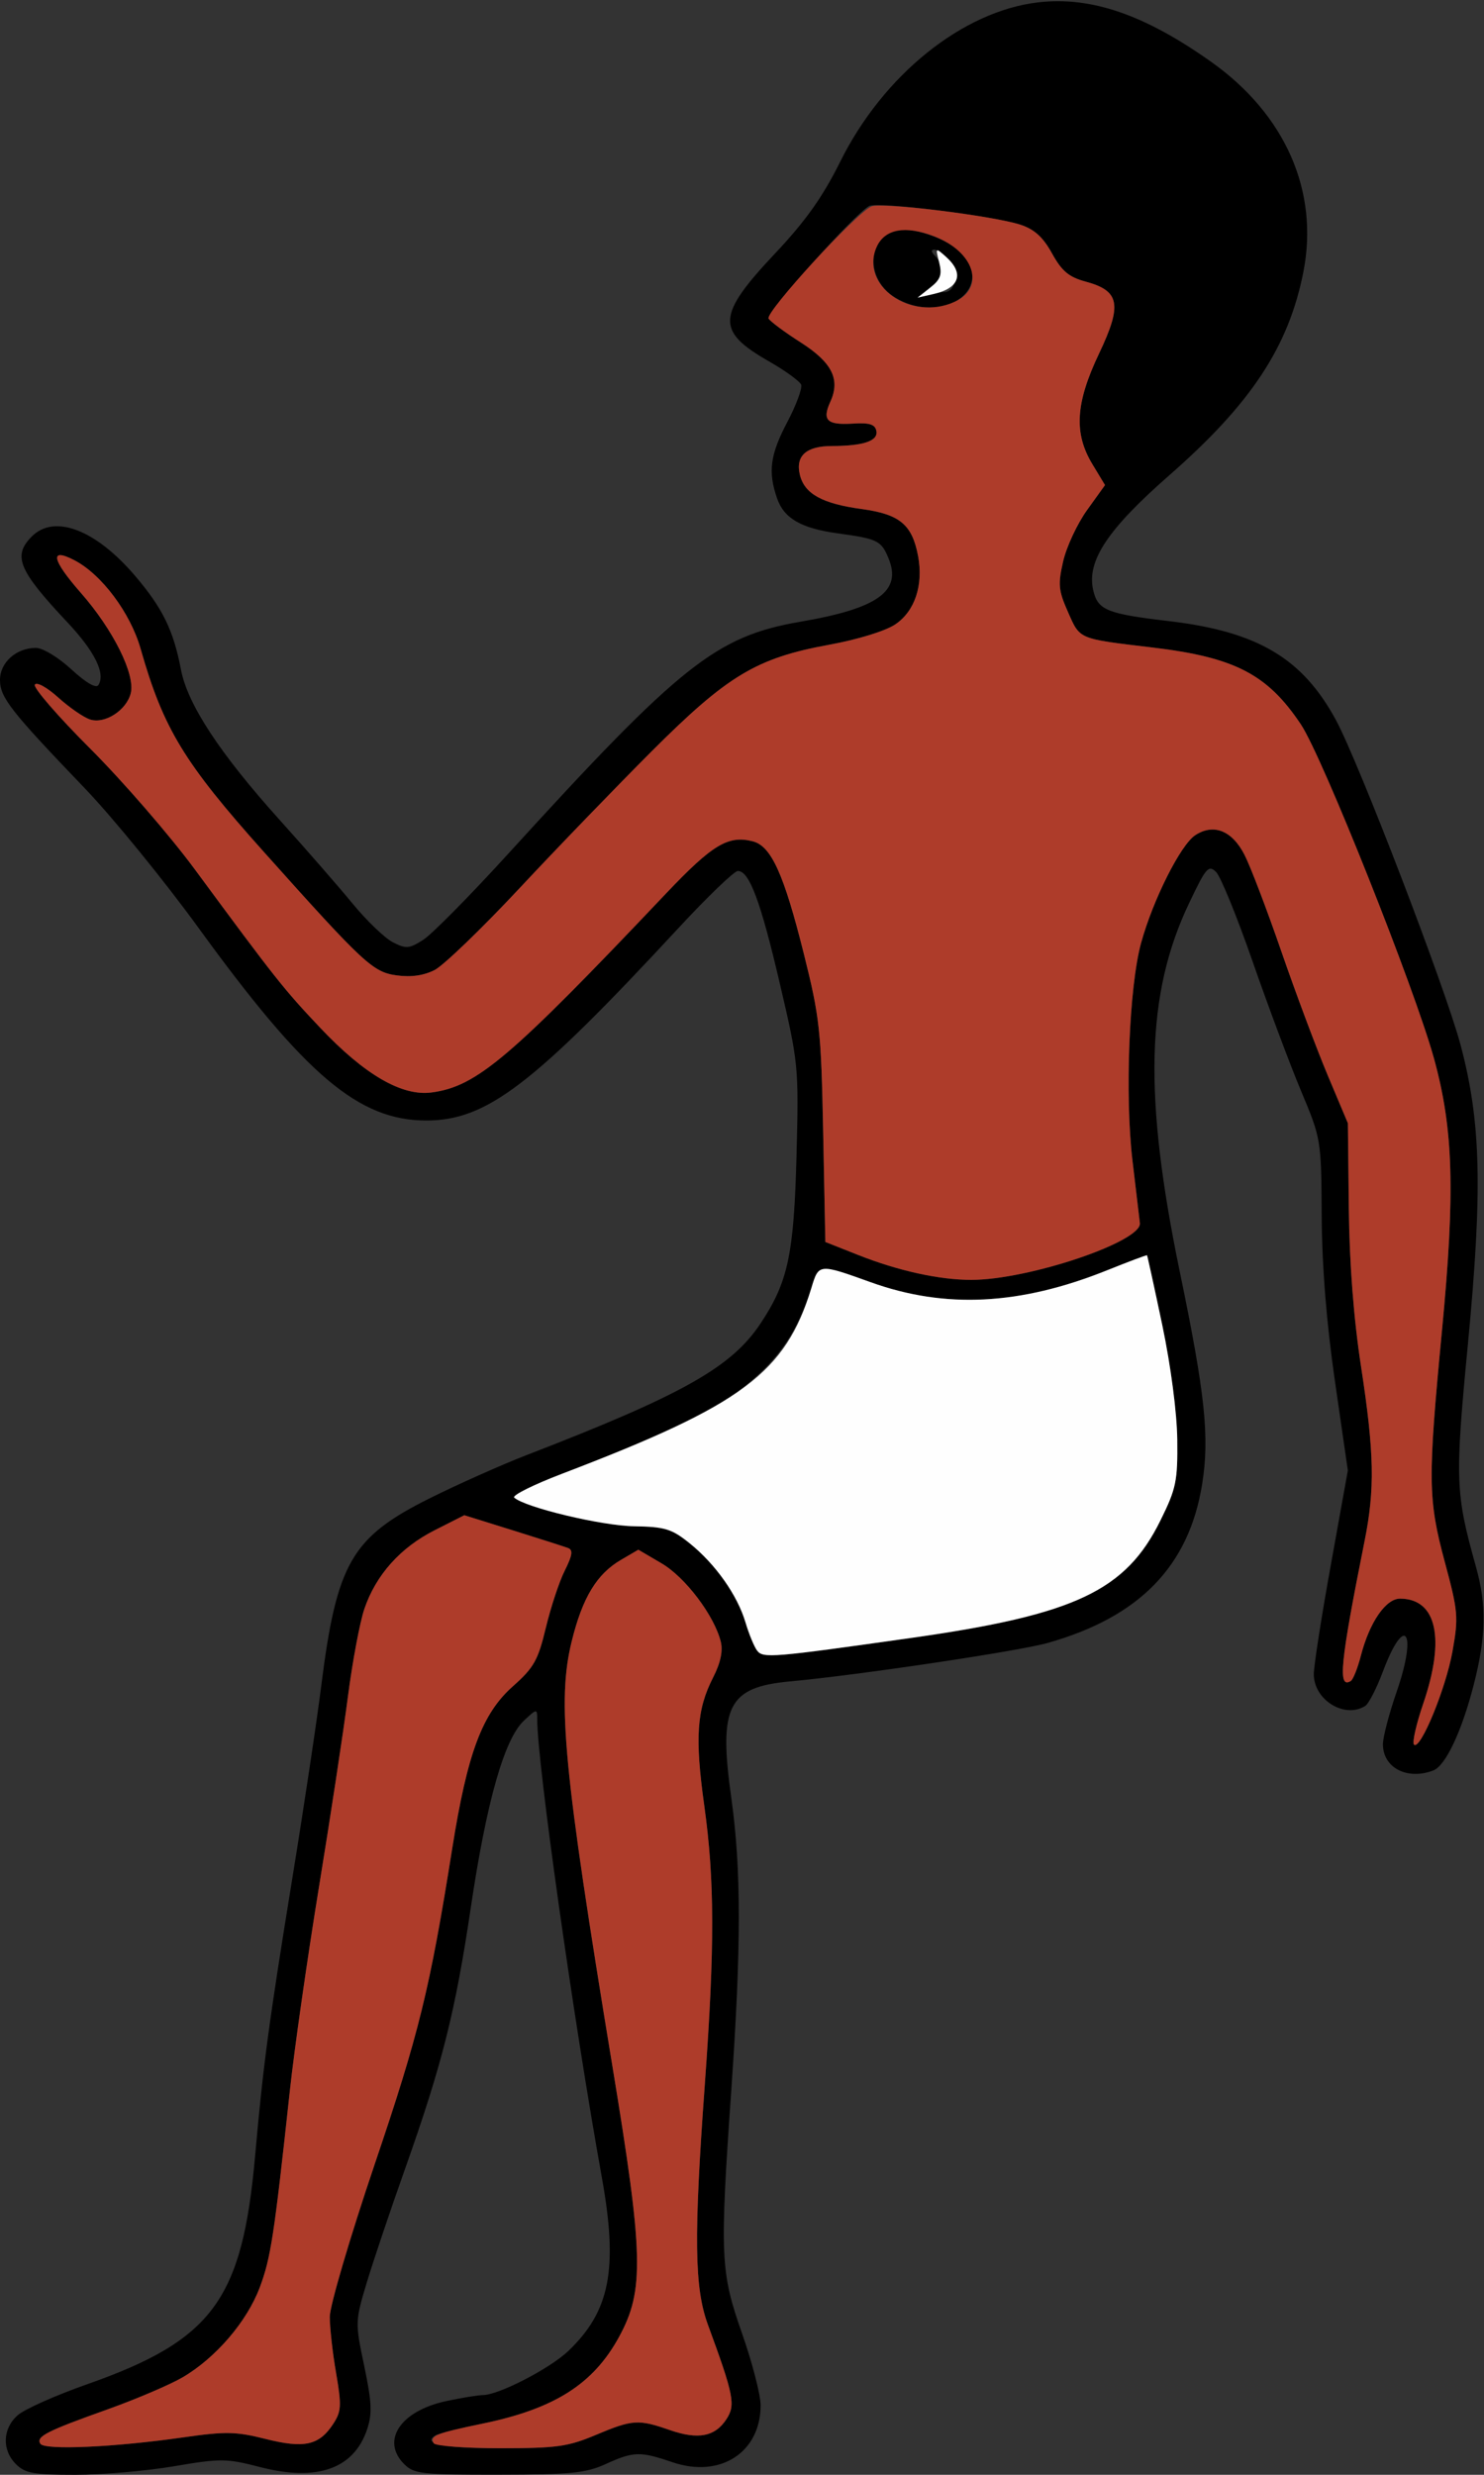 <?xml version="1.0" encoding="UTF-8" standalone="no"?>
<!DOCTYPE svg PUBLIC "-//W3C//DTD SVG 1.1//EN"
"http://www.w3.org/Graphics/SVG/1.1/DTD/svg11.dtd">
<svg width="360px" height="600px"
xmlns="http://www.w3.org/2000/svg" version="1.1">
<rect width="100%" height="100%" fill="#333333" stroke="none"/>
<g transform="translate(0000, 0000) scale(1, 1)">
<path fill="#000000" stroke="none" d="
M 3.87 597.42
C 0.43 593.99 0.61 588.82 4.27 585.58
C 5.90 584.12 13.45 580.75 21.02 578.09
C 51.61 567.35 58.79 557.59 61.90 522.54
C 63.85 500.63 65.16 490.76 70.95 455.15
C 73.72 438.15 76.85 417.30 77.92 408.80
C 81.68 378.93 85.28 372.71 104.19 363.28
C 111.11 359.83 121.72 355.11 127.74 352.78
C 165.55 338.18 177.45 331.49 184.49 320.88
C 191.19 310.80 192.59 304.17 193.23 280.04
C 193.78 258.55 193.70 257.79 189.20 238.56
C 184.52 218.48 181.78 211.16 178.99 211.16
C 178.13 211.16 171.65 217.38 164.59 225.00
C 129.26 263.12 118.01 271.69 103.34 271.66
C 87.03 271.64 74.08 260.68 48.18 224.99
C 39.83 213.49 27.43 198.28 20.65 191.20
C 2.53 172.33 0.00 169.09 0.00 164.83
C 0.00 160.61 3.96 157.08 8.70 157.08
C 10.37 157.08 14.14 159.35 17.33 162.30
C 20.90 165.58 23.33 166.98 23.88 166.08
C 25.63 163.26 22.97 157.91 16.28 150.80
C 4.45 138.23 3.02 134.76 7.74 130.04
C 13.20 124.60 23.16 128.38 32.70 139.53
C 39.43 147.40 42.08 152.78 43.90 162.36
C 45.50 170.76 53.37 182.73 67.86 198.81
C 74.18 205.83 82.14 214.94 85.54 219.08
C 88.94 223.21 93.33 227.43 95.29 228.44
C 98.48 230.09 99.25 230.03 102.65 227.87
C 104.74 226.55 114.00 217.17 123.23 207.05
C 165.11 161.09 173.74 154.25 194.19 150.73
C 213.05 147.50 218.85 143.30 215.52 135.30
C 213.77 131.07 212.85 130.62 203.23 129.31
C 194.37 128.09 190.22 125.70 188.53 120.88
C 186.26 114.39 186.81 110.24 191.02 102.27
C 193.17 98.18 194.67 94.12 194.35 93.27
C 194.01 92.42 190.50 89.87 186.54 87.61
C 173.61 80.23 173.83 76.51 188.12 61.34
C 195.43 53.58 199.59 47.72 203.81 39.23
C 214.26 18.17 233.52 2.69 251.88 0.57
C 264.67 -0.91 277.64 3.54 293.74 14.94
C 311.81 27.71 320.03 46.40 316.18 65.94
C 312.61 84.08 303.48 97.89 283.61 115.27
C 268.74 128.29 263.63 135.95 265.17 142.96
C 266.26 147.91 268.40 148.80 283.60 150.59
C 305.06 153.12 315.95 159.57 324.08 174.57
C 329.60 184.74 350.68 239.67 354.32 253.35
C 359.28 272.00 359.68 288.37 356.09 325.94
C 352.93 358.89 353.05 361.97 358.03 379.79
C 360.66 389.16 360.52 396.72 357.50 408.49
C 354.59 419.81 350.68 428.10 347.69 429.24
C 341.38 431.65 335.48 428.59 335.48 422.88
C 335.48 421.17 336.99 415.40 338.84 410.07
C 343.90 395.46 340.80 391.04 335.47 405.27
C 333.95 409.31 332.03 413.06 331.20 413.59
C 326.19 416.76 318.71 412.15 318.71 405.90
C 318.71 403.96 320.55 392.05 322.84 379.43
L 326.97 356.51
L 323.86 335.01
C 321.79 320.77 320.71 307.22 320.63 294.85
C 320.52 276.28 320.49 276.12 315.66 264.59
C 312.98 258.22 307.70 244.11 303.91 233.23
C 300.13 222.35 296.13 212.54 295.02 211.43
C 293.19 209.60 292.57 210.30 288.43 219.03
C 277.99 240.94 277.38 265.75 286.21 308.37
C 292.36 338.03 293.45 348.40 291.63 359.79
C 288.44 379.70 276.44 392.03 254.14 398.33
C 247.03 400.33 208.31 406.11 191.61 407.65
C 176.59 409.04 174.27 413.67 177.41 435.94
C 179.83 453.21 179.83 471.94 177.41 506.65
C 174.58 547.15 174.75 550.74 180.03 565.78
C 182.49 572.79 184.52 580.62 184.52 583.16
C 184.50 594.59 174.74 600.89 163.12 596.95
C 155.25 594.27 153.73 594.31 146.92 597.40
C 142.09 599.59 138.43 599.95 120.97 599.97
C 102.35 600.00 100.43 599.78 98.06 597.42
C 92.34 591.71 97.14 584.50 108.25 582.13
C 111.94 581.33 115.95 580.69 117.16 580.67
C 120.98 580.65 133.38 574.25 137.86 569.99
C 148.01 560.30 149.99 550.09 146.00 527.90
C 139.07 489.41 130.32 427.39 130.32 416.81
C 130.32 414.22 130.23 414.22 127.07 417.19
C 122.34 421.64 118.04 436.74 114.22 462.42
C 110.44 487.87 107.28 500.38 98.21 525.97
C 94.68 535.88 90.53 548.25 88.95 553.47
C 86.14 562.84 86.14 563.09 88.36 573.63
C 90.19 582.35 90.32 585.15 89.08 588.91
C 85.90 598.55 76.95 601.71 63.07 598.12
C 54.90 596.01 53.56 596.00 42.17 597.93
C 35.48 599.07 24.71 600.00 18.23 600.00
C 8.17 600.00 6.08 599.63 3.87 597.42
M 44.57 590.91
C 54.75 589.45 57.28 589.51 64.43 591.31
C 73.81 593.67 77.42 592.87 80.81 587.69
C 82.81 584.65 82.89 583.27 81.54 575.37
C 80.68 570.48 80.00 564.32 80.00 561.68
C 80.00 559.06 84.90 542.41 90.90 524.69
C 101.65 492.97 104.27 482.33 109.70 448.18
C 113.39 424.97 116.97 415.43 124.44 408.81
C 129.52 404.30 130.53 402.50 132.41 394.64
C 133.61 389.68 135.66 383.43 137.01 380.77
C 138.88 377.03 139.05 375.77 137.78 375.30
C 136.88 374.96 130.84 373.04 124.39 371.02
L 112.63 367.36
L 105.48 370.98
C 97.15 375.18 91.21 381.81 88.40 390.04
C 87.30 393.26 85.50 402.85 84.40 411.36
C 83.30 419.86 80.13 440.73 77.34 457.73
C 74.57 474.72 71.41 496.74 70.34 506.65
C 66.49 542.24 65.69 547.42 63.02 554.56
C 59.91 562.85 52.34 571.67 44.30 576.37
C 41.25 578.15 33.17 581.60 26.34 584.05
C 11.26 589.42 8.71 590.72 9.79 592.47
C 10.80 594.08 27.72 593.33 44.57 590.91
M 144.52 590.34
C 153.46 586.58 154.85 586.49 162.50 589.16
C 169.37 591.54 173.45 590.76 176.22 586.52
C 178.48 583.08 178.03 580.75 171.74 563.65
C 168.44 554.65 168.27 542.55 170.98 505.36
C 173.41 471.94 173.37 455.83 170.84 437.72
C 168.54 421.24 169.01 414.49 172.98 406.71
C 174.79 403.18 175.41 400.29 174.85 398.02
C 173.29 391.71 166.25 382.39 160.49 379.03
L 154.85 375.72
L 150.66 378.17
C 144.76 381.61 141.29 387.33 138.68 397.97
C 135.12 412.48 136.70 428.94 148.55 500.86
C 156.12 546.71 156.34 555.28 150.17 566.58
C 143.92 578.03 134.50 584.01 116.98 587.61
C 111.42 588.76 106.32 590.02 105.66 590.43
C 102.27 592.52 107.51 593.56 121.41 593.56
C 134.98 593.56 137.78 593.18 144.52 590.34
M 352.36 400.33
C 353.83 392.11 353.72 390.67 350.52 378.81
C 346.39 363.48 346.34 358.87 349.81 322.55
C 353.03 288.86 352.58 273.77 347.88 256.67
C 343.17 239.58 320.84 183.54 315.59 175.65
C 307.47 163.47 299.55 159.36 279.52 156.98
C 261.43 154.82 262.04 155.07 259.10 148.43
C 256.75 143.15 256.62 141.68 257.92 136.04
C 258.74 132.52 261.35 126.93 263.74 123.62
L 268.06 117.61
L 265.01 112.56
C 260.45 105.04 260.89 97.74 266.63 85.69
C 272.27 73.83 271.65 70.51 263.37 68.28
C 259.29 67.18 257.60 65.77 255.21 61.45
C 253.03 57.49 250.94 55.60 247.56 54.49
C 240.92 52.31 212.84 48.84 210.85 49.94
C 207.14 52.02 185.69 76.02 186.45 77.24
C 186.90 77.97 190.41 80.58 194.25 83.02
C 201.86 87.89 203.91 91.98 201.43 97.40
C 199.39 101.88 200.61 103.08 206.81 102.70
C 210.89 102.44 212.27 102.86 212.59 104.45
C 213.10 106.89 209.52 108.12 201.77 108.14
C 195.54 108.15 192.90 110.56 194.06 115.20
C 195.21 119.76 199.51 122.11 209.01 123.41
C 218.28 124.67 221.28 127.17 222.72 134.83
C 224.04 141.88 221.92 148.20 217.17 151.39
C 214.76 153.00 208.05 155.06 201.07 156.33
C 183.50 159.55 176.49 163.75 158.06 182.18
C 149.55 190.69 135.12 205.62 126.00 215.38
C 116.88 225.13 107.64 234.03 105.47 235.16
C 102.85 236.51 99.74 236.96 96.26 236.48
C 90.48 235.71 88.34 233.73 64.10 206.65
C 44.63 184.91 39.63 176.67 34.12 157.33
C 31.63 148.57 24.62 139.21 17.99 135.80
C 11.96 132.68 12.57 135.70 19.60 143.72
C 27.47 152.68 32.86 163.52 31.72 168.08
C 30.67 172.21 25.46 175.58 21.86 174.44
C 20.32 173.95 16.86 171.57 14.15 169.13
C 11.39 166.64 8.90 165.27 8.45 165.99
C 8.01 166.70 14.08 173.70 21.94 181.55
C 29.78 189.39 41.23 202.58 47.34 210.88
C 66.94 237.45 68.88 239.88 77.68 249.18
C 88.46 260.58 97.51 265.83 104.72 264.86
C 115.66 263.39 123.64 256.62 161.55 216.64
C 172.83 204.76 176.62 202.47 182.57 203.96
C 187.07 205.08 190.13 211.79 195.01 231.28
C 198.86 246.67 199.20 249.76 199.69 274.48
L 200.22 301.11
L 208.18 304.26
C 217.86 308.10 227.86 310.30 235.61 310.30
C 249.50 310.30 277.02 301.03 276.52 296.54
C 276.37 295.25 275.57 288.41 274.72 281.34
C 272.86 265.61 273.91 239.16 276.81 228.63
C 279.69 218.15 286.40 204.81 289.95 202.49
C 294.41 199.57 298.90 201.36 301.91 207.26
C 303.34 210.04 307.37 220.61 310.86 230.73
C 314.36 240.86 319.42 254.36 322.10 260.73
L 326.98 272.32
L 327.21 292.92
C 327.35 306.35 328.39 319.71 330.17 331.29
C 333.39 352.25 333.57 360.99 331.02 373.67
C 325.11 403.21 324.48 409.52 327.68 407.55
C 328.25 407.20 329.35 404.43 330.13 401.42
C 332.23 393.30 336.18 387.55 339.66 387.58
C 348.53 387.63 350.65 397.22 345.28 412.97
C 343.56 418.00 342.54 422.50 343.02 422.96
C 344.53 424.47 350.74 409.43 352.36 400.33
M 221.29 397.07
C 260.85 391.45 273.11 385.67 281.52 368.60
C 285.33 360.90 285.70 359.06 285.59 349.04
C 285.51 342.48 284.03 331.18 281.95 321.24
C 280.01 312.04 278.35 304.43 278.25 304.34
C 278.14 304.24 273.78 305.88 268.55 307.98
C 247.46 316.44 229.30 317.36 211.28 310.89
C 198.59 306.33 198.63 306.33 196.84 312.23
C 194.18 320.92 190.15 327.55 184.22 333.01
C 174.98 341.51 166.79 345.67 136.36 357.30
C 129.39 359.96 124.17 362.56 124.75 363.09
C 127.39 365.47 145.94 369.91 153.75 370.03
C 161.33 370.16 162.93 370.65 167.30 374.16
C 173.56 379.20 178.88 386.72 180.85 393.35
C 181.69 396.18 182.97 399.26 183.66 400.17
C 185.11 402.08 187.19 401.90 221.29 397.07"/>
<path fill="#000000" stroke="none" d="
M 217.14 72.14
C 209.99 67.79 210.18 57.71 217.43 55.89
C 221.91 54.77 231.83 58.67 234.39 62.56
C 240.21 71.42 227.51 78.45 217.14 72.14
M 229.05 70.82
C 231.97 70.82 232.74 65.76 230.25 63.00
C 229.01 61.64 227.38 60.52 226.65 60.52
C 225.81 60.52 225.88 61.11 226.84 62.06
C 229.23 64.44 228.68 67.71 225.48 70.08
C 223.25 71.76 223.12 72.08 224.94 71.54
C 226.25 71.14 228.09 70.82 229.05 70.82"/>
<path fill="#ae3c2a" stroke="none" d="
M 9.79 592.47
C 8.71 590.72 11.26 589.42 26.34 584.05
C 33.17 581.60 41.25 578.15 44.30 576.37
C 52.34 571.67 59.91 562.85 63.02 554.56
C 65.69 547.42 66.49 542.24 70.34 506.65
C 71.41 496.74 74.57 474.72 77.34 457.73
C 80.13 440.73 83.30 419.86 84.40 411.36
C 85.50 402.85 87.30 393.26 88.40 390.04
C 91.21 381.81 97.15 375.18 105.48 370.98
L 112.63 367.36
L 124.39 371.02
C 130.84 373.04 136.88 374.96 137.78 375.30
C 139.05 375.77 138.88 377.03 137.01 380.77
C 135.66 383.43 133.61 389.68 132.41 394.64
C 130.53 402.50 129.52 404.30 124.44 408.81
C 116.97 415.43 113.39 424.97 109.70 448.18
C 104.27 482.33 101.65 492.97 90.90 524.69
C 84.90 542.41 80.00 559.06 80.00 561.68
C 80.00 564.32 80.68 570.48 81.54 575.37
C 82.89 583.27 82.81 584.65 80.81 587.69
C 77.42 592.87 73.81 593.67 64.43 591.31
C 57.28 589.51 54.75 589.45 44.57 590.91
C 27.72 593.33 10.80 594.08 9.79 592.47"/>
<path fill="#ae3c2a" stroke="none" d="
M 105.21 592.36
C 104.12 590.59 105.82 589.91 116.98 587.61
C 134.50 584.01 143.92 578.03 150.17 566.58
C 156.34 555.28 156.12 546.71 148.55 500.86
C 136.70 428.94 135.12 412.48 138.68 397.97
C 141.29 387.33 144.76 381.61 150.66 378.17
L 154.85 375.72
L 160.49 379.03
C 166.25 382.39 173.29 391.71 174.85 398.02
C 175.41 400.29 174.79 403.18 172.98 406.71
C 169.01 414.49 168.54 421.24 170.84 437.72
C 173.37 455.83 173.41 471.94 170.98 505.36
C 168.27 542.55 168.44 554.65 171.74 563.65
C 178.03 580.75 178.48 583.08 176.22 586.52
C 173.45 590.76 169.37 591.54 162.50 589.16
C 154.85 586.49 153.46 586.58 144.52 590.34
C 137.78 593.18 134.98 593.56 121.41 593.56
C 112.92 593.56 105.63 593.02 105.21 592.36"/>
<path fill="#ae3c2a" stroke="none" d="
M 343.02 422.96
C 342.54 422.50 343.56 418.00 345.28 412.97
C 350.65 397.22 348.53 387.63 339.66 387.58
C 336.18 387.55 332.23 393.30 330.13 401.42
C 329.35 404.43 328.25 407.20 327.68 407.55
C 324.48 409.52 325.11 403.21 331.02 373.67
C 333.57 360.99 333.39 352.25 330.17 331.29
C 328.39 319.71 327.35 306.35 327.21 292.92
L 326.98 272.32
L 322.10 260.73
C 319.42 254.36 314.36 240.86 310.86 230.73
C 307.37 220.61 303.34 210.04 301.91 207.26
C 298.90 201.36 294.41 199.57 289.95 202.49
C 286.40 204.81 279.69 218.15 276.81 228.63
C 273.91 239.16 272.86 265.61 274.72 281.34
C 275.57 288.41 276.37 295.25 276.52 296.54
C 277.02 301.03 249.50 310.30 235.61 310.30
C 227.86 310.30 217.86 308.10 208.18 304.26
L 200.22 301.11
L 199.69 274.48
C 199.20 249.76 198.86 246.67 195.01 231.28
C 190.13 211.79 187.07 205.08 182.57 203.96
C 176.62 202.47 172.83 204.76 161.55 216.64
C 123.64 256.62 115.66 263.39 104.72 264.86
C 97.51 265.83 88.46 260.58 77.68 249.18
C 68.88 239.88 66.94 237.45 47.34 210.88
C 41.23 202.58 29.78 189.39 21.94 181.55
C 14.08 173.70 8.01 166.70 8.45 165.99
C 8.90 165.27 11.39 166.64 14.15 169.13
C 16.86 171.57 20.32 173.95 21.86 174.44
C 25.46 175.58 30.67 172.21 31.72 168.08
C 32.86 163.52 27.47 152.68 19.60 143.72
C 12.57 135.70 11.96 132.68 17.99 135.80
C 24.62 139.21 31.63 148.57 34.12 157.33
C 39.63 176.67 44.63 184.91 64.10 206.65
C 88.34 233.73 90.48 235.71 96.26 236.48
C 99.74 236.96 102.85 236.51 105.47 235.16
C 107.64 234.03 116.88 225.13 126.00 215.38
C 135.12 205.62 149.55 190.69 158.06 182.18
C 176.49 163.75 183.50 159.55 201.07 156.33
C 208.05 155.06 214.76 153.00 217.17 151.39
C 221.92 148.20 224.04 141.88 222.72 134.83
C 221.28 127.17 218.28 124.67 209.01 123.41
C 199.51 122.11 195.21 119.76 194.06 115.20
C 192.90 110.56 195.54 108.15 201.77 108.14
C 209.52 108.12 213.10 106.89 212.59 104.45
C 212.27 102.86 210.89 102.44 206.81 102.70
C 200.61 103.08 199.39 101.88 201.43 97.40
C 203.91 91.98 201.86 87.89 194.25 83.02
C 190.41 80.58 186.90 77.97 186.45 77.24
C 185.52 75.75 207.97 51.31 211.46 50.02
C 214.17 49.02 240.97 52.33 247.54 54.48
C 250.94 55.60 253.02 57.49 255.21 61.45
C 257.60 65.77 259.29 67.18 263.37 68.28
C 271.65 70.51 272.27 73.83 266.63 85.69
C 260.89 97.74 260.45 105.04 265.01 112.56
L 268.06 117.61
L 263.74 123.62
C 261.35 126.93 258.74 132.52 257.92 136.04
C 256.62 141.68 256.75 143.15 259.10 148.43
C 262.04 155.07 261.43 154.82 279.52 156.98
C 299.55 159.36 307.47 163.47 315.59 175.65
C 320.84 183.54 343.17 239.58 347.88 256.67
C 352.58 273.77 353.03 288.86 349.81 322.55
C 346.34 358.87 346.39 363.48 350.52 378.81
C 353.72 390.67 353.83 392.11 352.36 400.33
C 350.74 409.43 344.53 424.47 343.02 422.96
M 231.59 73.17
C 239.14 69.73 236.37 61.00 226.55 57.27
C 219.60 54.62 214.66 55.52 212.70 59.81
C 208.43 69.17 220.93 78.01 231.59 73.17"/>
<path fill="#fefefe" stroke="none" d="
M 183.66 400.17
C 182.97 399.26 181.69 396.18 180.85 393.35
C 178.88 386.72 173.56 379.20 167.30 374.16
C 162.93 370.65 161.33 370.16 153.75 370.03
C 145.94 369.91 127.39 365.47 124.75 363.09
C 124.17 362.56 129.39 359.96 136.36 357.30
C 180.22 340.55 190.54 332.86 196.84 312.23
C 198.63 306.33 198.59 306.33 211.28 310.89
C 229.30 317.36 247.46 316.44 268.55 307.98
C 273.78 305.88 278.14 304.24 278.25 304.34
C 278.35 304.43 280.01 312.04 281.95 321.24
C 284.03 331.18 285.51 342.48 285.59 349.04
C 285.70 359.06 285.33 360.90 281.52 368.60
C 273.11 385.67 260.85 391.45 221.29 397.07
C 187.19 401.90 185.11 402.08 183.66 400.17"/>
<path fill="#fefefe" stroke="none" d="
M 225.66 69.73
C 228.17 67.76 228.58 66.62 227.83 63.62
C 226.90 59.96 226.92 59.96 229.59 62.36
C 233.97 66.32 232.74 69.88 226.45 71.29
L 222.58 72.17
L 225.66 69.73"/>
</g>
</svg>
